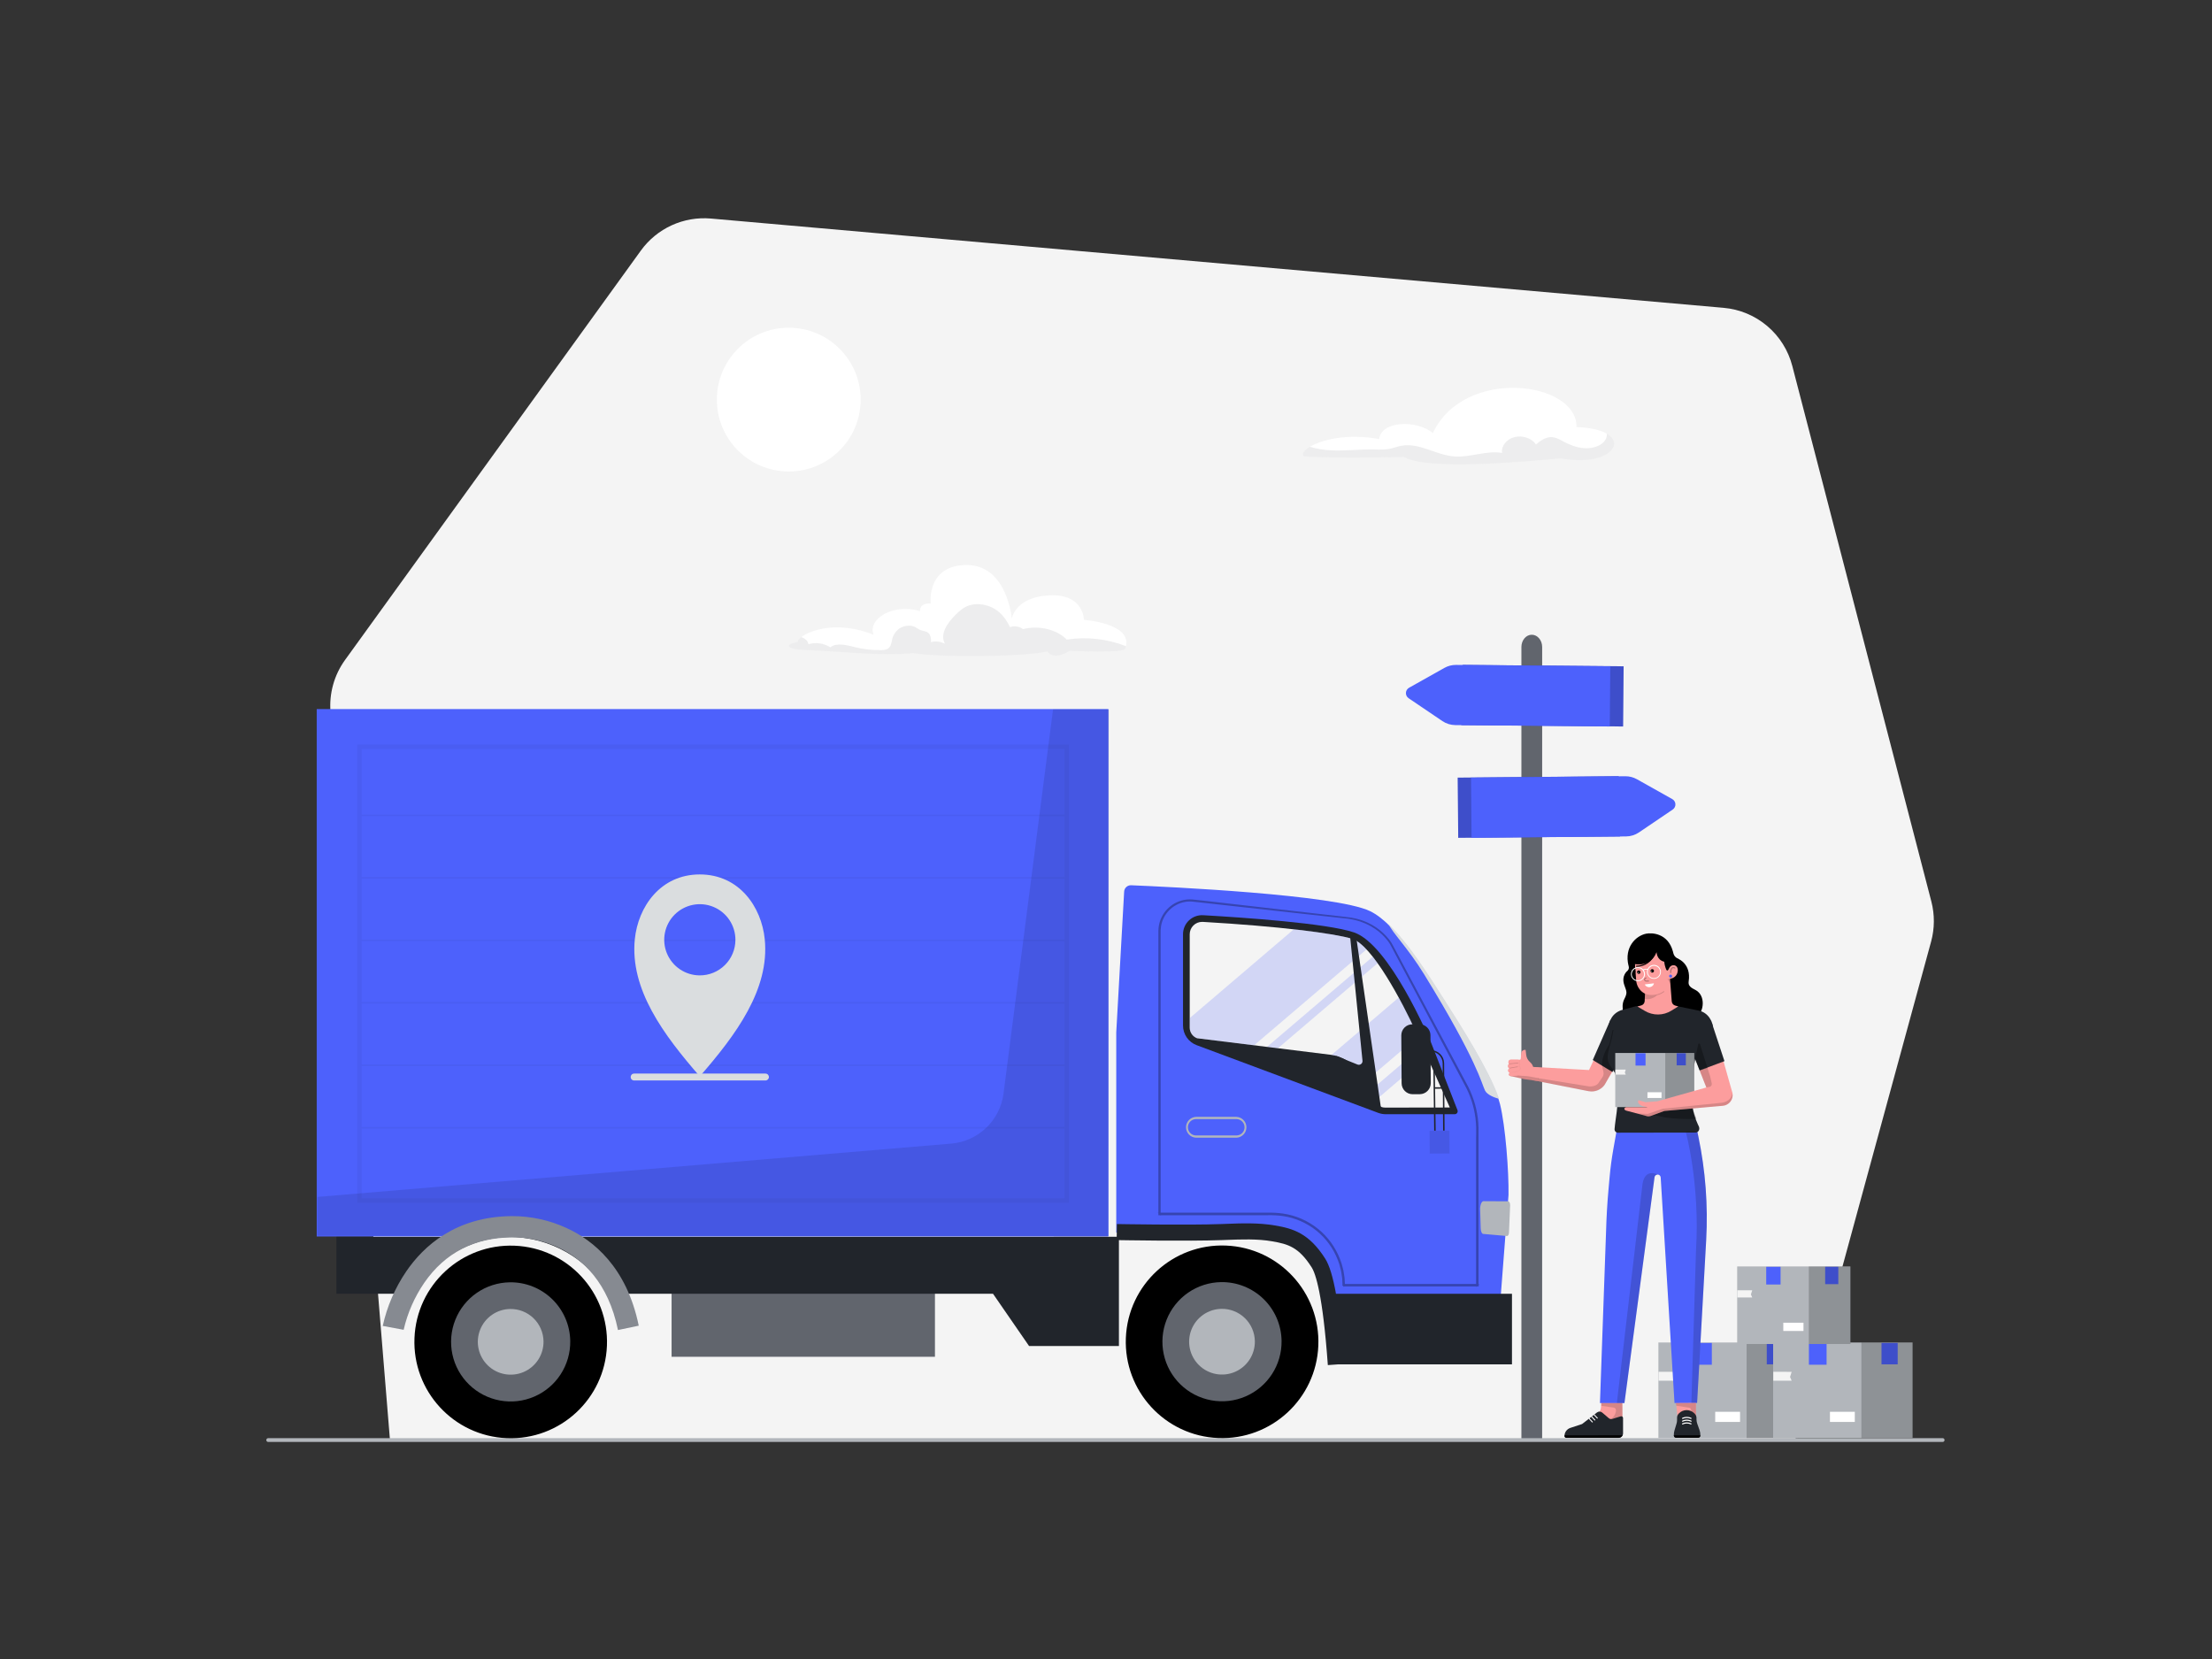 <svg class="gridItem__media" version="1.1" id="Layer_1" xmlns="http://www.w3.org/2000/svg" xmlns:xlink="http://www.w3.org/1999/xlink" x="0px" y="0px" width="1600" height="1200" viewBox="0 0 1600 1200" style="enable-background:new 0 0 1600 1200;" xml:space="preserve" fill="none">
<rect x="0" y="0" width="1600" height="1200" fill="#333333" stroke="none"/>
<path d="M282 1040.73L239.07 515.001C237.985 501.611 241.708 488.273 249.57 477.381L463.57 181.231C469.29 173.317 476.967 167.023 485.848 162.965C494.73 158.907 504.513 157.224 514.24 158.081L1246.79 222.671C1258.38 223.695 1269.38 228.281 1278.26 235.801C1287.15 243.321 1293.49 253.405 1296.41 264.671L1397 652.081C1399.47 661.598 1399.41 671.595 1396.82 681.081L1298.37 1042L282 1040.73Z" fill="#F4F4F4"/>
<path d="M1115.47 1042.09H1100.47V467.999C1100.47 463.099 1103.83 459.119 1107.98 459.119C1112.13 459.119 1115.49 463.119 1115.49 467.999L1115.47 1042.09Z" fill="#61656D"/>
<path d="M1022.56 501.039L1057.18 524.469L1174.03 525.489L1174.16 510.979L1174.24 501.809L1174.41 481.959L1058.33 480.939L1022.56 501.039Z" class="change-color-in-svg" fill="#4D61FC"/>
<path opacity="0.2" d="M1174.16 510.979L1174.03 525.489L1057.18 524.469L1022.56 501.039L1058.33 480.939L1174.41 481.959L1174.24 501.809L1174.16 510.979Z" fill="black"/>
<path d="M1164.6 501.81L1164.77 481.95L1053.18 480.95C1050.24 480.919 1047.33 481.664 1044.77 483.11L1019.21 497.47C1018.55 497.841 1017.99 498.375 1017.59 499.022C1017.19 499.669 1016.97 500.407 1016.94 501.166C1016.9 501.925 1017.07 502.679 1017.41 503.357C1017.75 504.035 1018.26 504.615 1018.89 505.04L1043.32 521.58C1046.07 523.441 1049.32 524.449 1052.64 524.48L1164.39 525.48L1164.52 510.97L1164.6 501.81Z" class="change-color-in-svg" fill="#4D61FC"/>
<path d="M1206.25 581.571L1171.62 605.001L1054.77 606.021L1054.65 591.511L1054.57 582.341L1054.39 562.491L1170.48 561.471L1206.25 581.571Z" class="change-color-in-svg" fill="#4D61FC"/>
<path opacity="0.2" d="M1054.65 591.511L1054.77 606.021L1171.62 605.001L1206.25 581.571L1170.48 561.471L1054.39 562.491L1054.57 582.341L1054.65 591.511Z" fill="black"/>
<path d="M1064.21 582.329L1064.03 562.479L1175.62 561.479C1178.57 561.455 1181.47 562.203 1184.04 563.649L1209.6 577.999C1210.26 578.372 1210.82 578.908 1211.22 579.556C1211.61 580.205 1211.84 580.943 1211.87 581.703C1211.9 582.462 1211.74 583.217 1211.39 583.895C1211.05 584.574 1210.54 585.153 1209.91 585.579L1185.48 602.119C1182.73 603.981 1179.49 604.987 1176.17 605.009L1064.41 606.009L1064.29 591.499L1064.21 582.329Z" class="change-color-in-svg" fill="#4D61FC"/>
<path d="M1405 1043H194.16C193.966 1043.02 193.77 1043.01 193.583 1042.95C193.397 1042.89 193.225 1042.79 193.079 1042.66C192.933 1042.53 192.816 1042.37 192.736 1042.2C192.656 1042.02 192.614 1041.83 192.614 1041.63C192.614 1041.43 192.656 1041.24 192.736 1041.06C192.816 1040.89 192.933 1040.73 193.079 1040.6C193.225 1040.47 193.397 1040.37 193.583 1040.31C193.77 1040.25 193.966 1040.24 194.16 1040.26H1405C1405.19 1040.24 1405.39 1040.25 1405.58 1040.31C1405.76 1040.37 1405.94 1040.47 1406.08 1040.6C1406.23 1040.73 1406.34 1040.89 1406.42 1041.06C1406.5 1041.24 1406.55 1041.43 1406.55 1041.63C1406.55 1041.83 1406.5 1042.02 1406.42 1042.2C1406.34 1042.37 1406.23 1042.53 1406.08 1042.66C1405.94 1042.79 1405.76 1042.89 1405.58 1042.95C1405.39 1043.01 1405.19 1043.02 1405 1043Z" fill="#B2B6BB"/>
<path d="M485.78 981.4H676.271V921.67H485.78V981.4Z" fill="#61656D"/>
<path d="M813.13 644.901C813.2 643.637 813.763 642.45 814.697 641.596C815.632 640.741 816.864 640.287 818.13 640.331C843.85 641.391 965.9 647.001 991 659.051C1010.2 668.281 1031.25 702.791 1046.09 726.051C1056.73 742.701 1080.23 779.681 1084.98 798.581C1088.98 814.581 1091.43 847.821 1091.15 864.321L1084.44 951.591L966.35 947.781L962.76 922.781C959.229 913.595 952.997 905.694 944.885 900.123C936.772 894.551 927.161 891.569 917.32 891.571H807.42V746.691L813.13 644.901Z" class="change-color-in-svg" fill="#4D61FC"/>
<path d="M1004.43 668.439C1019.66 682.969 1034.9 707.729 1046.43 725.759C1056.27 741.169 1077.15 774.009 1083.96 793.759C1084.09 794.129 1084.19 794.469 1084.31 794.829C1080.94 793.899 1075.76 791.999 1074.16 788.829C1071.74 783.979 1068.63 767.409 1030.16 704.829C1018.46 685.759 1007.06 674.589 1004.43 668.439Z" fill="#DADDDF"/>
<path d="M870.26 662.001C898.54 663.621 959.85 667.751 979.44 674.471C1004.96 683.221 1033.6 750.751 1034.96 753.711L1054.27 803.101C1054.38 803.421 1054.41 803.762 1054.36 804.097C1054.31 804.431 1054.18 804.749 1053.99 805.025C1053.79 805.301 1053.53 805.528 1053.24 805.687C1052.94 805.846 1052.61 805.933 1052.27 805.941H1002.38C1000.49 805.94 998.625 805.602 996.86 804.941L865.58 756.001C862.681 754.92 860.182 752.978 858.418 750.437C856.654 747.895 855.709 744.875 855.71 741.781V675.741C855.711 673.867 856.094 672.014 856.836 670.294C857.579 668.574 858.664 667.023 860.026 665.737C861.388 664.451 862.998 663.456 864.758 662.814C866.517 662.171 868.39 661.895 870.26 662.001V662.001Z" fill="#21252B"/>
<path d="M1048.71 801.08C1048.71 801.08 1030.2 759.59 1024 746C1014.6 725.48 992.68 683.44 977.87 679C964.25 675 925.1 670 870 666.82H869.47C867.104 666.828 864.838 667.774 863.167 669.449C861.497 671.125 860.56 673.394 860.56 675.76V743.34C860.565 745.005 861.077 746.628 862.027 747.994C862.978 749.361 864.321 750.406 865.88 750.99L962.82 762.99C966.707 763.474 970.442 764.798 973.766 766.871C977.09 768.943 979.923 771.713 982.07 774.99L998.87 800.6C999.854 800.97 1000.9 801.159 1001.95 801.16L1048.71 801.08Z" fill="#F4F4F4"/>
<path opacity="0.2" d="M988.42 686.74C984.7 682.74 981.11 680 977.87 679.03C970.62 676.86 956.14 674.43 935.87 672.16L860.55 736.42V743.32C860.555 744.985 861.067 746.608 862.018 747.974C862.968 749.341 864.311 750.386 865.87 750.97L907.16 756.07L988.42 686.74Z" class="change-color-in-svg" fill="#4D61FC"/>
<path opacity="0.2" d="M924.41 758.2L996.46 696.719C995.28 695.073 994.103 693.506 992.93 692.02L916.5 757.219L924.41 758.2Z" class="change-color-in-svg" fill="#4D61FC"/>
<path opacity="0.2" d="M1024 746.001C1021 739.411 1016.68 730.621 1011.73 721.561L963.2 763.001C967.012 763.523 970.668 764.857 973.921 766.911C977.175 768.966 979.95 771.693 982.06 774.911L987.12 782.621L1025.68 749.731C1025.06 748.351 1024.48 747.091 1024 746.001Z" class="change-color-in-svg" fill="#4D61FC"/>
<path opacity="0.2" d="M995.51 795.41L1032.17 764.13L1028.86 756.76L991.22 788.88L995.51 795.41Z" class="change-color-in-svg" fill="#4D61FC"/>
<path d="M966.33 763.69L999 802.21L981.09 678.52L976.53 677L985.53 767.28C985.573 767.734 985.499 768.192 985.314 768.609C985.129 769.027 984.84 769.389 984.474 769.663C984.109 769.936 983.679 770.11 983.226 770.169C982.774 770.229 982.314 770.17 981.89 770L966.33 763.69Z" fill="#21252B"/>
<path d="M1092.32 871.76C1092.32 870.17 1091.66 868.93 1090.85 868.93L1073.09 868.84C1071.61 868.84 1070.53 871.68 1070.64 874.96L1071.03 888.53C1071.09 890.71 1071.9 892.53 1072.89 892.53L1090.03 894.05C1090.86 894.12 1091.52 892.86 1091.5 891.25L1092.32 871.76Z" fill="#B2B6BB"/>
<path d="M966.32 986.881H1093.65V935.831H966.32V986.881Z" fill="#21252B"/>
<path d="M953.578 973.338C955.115 934.896 925.199 902.487 886.757 900.95C848.316 899.412 815.907 929.329 814.369 967.771C812.832 1006.21 842.749 1038.62 881.19 1040.16C919.632 1041.7 952.041 1011.78 953.578 973.338Z" fill="black"/>
<path d="M927 969.859C927.124 978.383 924.717 986.752 920.085 993.907C915.452 1001.06 908.802 1006.68 900.974 1010.06C893.147 1013.44 884.494 1014.42 876.11 1012.87C867.726 1011.33 859.988 1007.34 853.874 1001.4C847.759 995.46 843.543 987.841 841.759 979.505C839.975 971.17 840.703 962.492 843.851 954.57C846.998 946.648 852.424 939.837 859.443 934.999C866.461 930.161 874.757 927.513 883.28 927.389C894.71 927.224 905.737 931.605 913.936 939.57C922.135 947.534 926.834 958.43 927 969.859V969.859Z" fill="#61656D"/>
<path d="M907.67 970.139C907.739 974.84 906.412 979.456 903.857 983.403C901.303 987.35 897.635 990.45 893.318 992.313C889.001 994.175 884.229 994.715 879.605 993.865C874.981 993.015 870.713 990.813 867.341 987.537C863.968 984.261 861.643 980.059 860.659 975.461C859.675 970.864 860.077 966.078 861.813 961.709C863.549 957.34 866.542 953.584 870.413 950.915C874.284 948.247 878.859 946.787 883.56 946.719C889.863 946.628 895.944 949.045 900.465 953.437C904.986 957.829 907.578 963.837 907.67 970.139V970.139Z" fill="#B2B6BB"/>
<path opacity="0.3" d="M1069.44 928.729V822.679C1069.44 821.839 1069.44 821.009 1069.44 820.179C1069.44 818.689 1069.44 817.179 1069.44 815.699C1069.44 813.399 1069.22 811.069 1068.94 808.779C1067.82 799.921 1065.01 791.36 1060.66 783.559L1008.26 685.219C1008.06 684.849 1007.86 684.479 1007.67 684.109C1007.32 683.439 1006.95 682.749 1006.55 682.109C1005.94 681.129 1005.27 680.184 1004.55 679.279C1002 676.092 998.995 673.299 995.63 670.989C991.008 667.832 985.83 665.579 980.37 664.349C978.504 663.907 976.609 663.596 974.7 663.419L972.97 663.199L874.5 651.929L870.33 651.459C867.77 651.159 865.12 650.849 862.43 650.609C860.253 650.453 858.066 650.601 855.93 651.049C853.771 651.537 851.691 652.324 849.75 653.389C845.714 655.629 842.443 659.03 840.36 663.149C839.283 665.244 838.557 667.5 838.21 669.829C838.055 670.664 837.968 671.51 837.95 672.359C837.95 672.709 837.95 673.049 837.89 673.439V737.189V877.189H837.5L837.89 877.579V878.999H839.31L839.7 879.399V878.999H916.81C920.527 878.9 924.246 879.101 927.93 879.599C936.769 880.885 945.107 884.5 952.086 890.075C959.065 895.65 964.434 902.983 967.64 911.319C967.8 911.809 967.99 912.319 968.17 912.769C968.59 913.824 968.925 914.911 969.17 916.019C969.29 916.539 969.43 917.019 969.57 917.569C969.891 918.643 970.129 919.739 970.28 920.849L970.83 924.499L971.07 929.229L970.81 929.479L971.15 929.879C971.324 930.104 971.53 930.303 971.76 930.469L972.23 930.939V930.529H1067.8V930.929L1068.2 930.529H1069.58V929.139L1069.99 928.739L1069.44 928.729ZM1067.7 822.679V928.729H972.8L972.57 924.339L972 920.609C971.847 919.428 971.6 918.261 971.26 917.119C971.12 916.609 970.99 916.119 970.87 915.609C970.592 914.428 970.221 913.272 969.76 912.149C969.58 911.669 969.4 911.149 969.23 910.689C965.904 902.034 960.331 894.423 953.083 888.64C945.836 882.857 937.177 879.111 928 877.789C924.227 877.268 920.417 877.057 916.61 877.159H839.51V774.099V676.909V675.669C839.443 673.798 839.54 671.924 839.8 670.069C840.123 667.898 840.799 665.793 841.8 663.839C843.732 660.008 846.77 656.845 850.52 654.759C854.097 652.74 858.195 651.832 862.29 652.149C864.92 652.379 867.56 652.679 870.11 652.969C871.52 653.139 872.93 653.299 874.32 653.439L947.96 661.599L972.84 664.299L974.57 664.469L975.97 664.679C977.25 664.869 978.63 665.139 980.09 665.479C985.38 666.734 990.391 668.958 994.87 672.039C998.119 674.287 1001.02 677.003 1003.47 680.099C1004.16 680.963 1004.79 681.868 1005.37 682.809C1005.74 683.419 1006.08 684.059 1006.43 684.749L1007.03 685.869L1059.21 784.329C1063.47 791.944 1066.2 800.312 1067.27 808.969C1067.54 811.209 1067.7 813.479 1067.75 815.729C1067.75 817.189 1067.75 818.669 1067.75 820.159L1067.7 822.679Z" fill="black"/>
<path d="M1021.86 791.485L1026.98 791.452C1031.38 791.423 1034.93 787.828 1034.91 783.421L1034.68 748.801C1034.65 744.394 1031.06 740.845 1026.65 740.873L1021.53 740.906C1017.12 740.935 1013.57 744.53 1013.6 748.937L1013.83 783.557C1013.85 787.964 1017.45 791.513 1021.86 791.485Z" fill="#21252B"/>
<path d="M1043.87 822.63H1044.93L1044.59 769.15C1044.57 766.6 1043.54 764.163 1041.72 762.371C1039.91 760.579 1037.46 759.579 1034.91 759.59H1032.36V760.65H1034.9C1037.17 760.639 1039.35 761.529 1040.97 763.124C1042.58 764.719 1043.5 766.89 1043.52 769.16L1043.87 822.63Z" fill="#21252B"/>
<path d="M1038.51 822.66L1037.84 772.56C1037.83 771.701 1037.64 770.854 1037.29 770.071C1036.94 769.287 1036.43 768.584 1035.8 768.003C1035.16 767.423 1034.42 766.978 1033.61 766.695C1032.8 766.413 1031.94 766.299 1031.08 766.36L1031.16 767.42C1031.87 767.369 1032.59 767.465 1033.26 767.7C1033.94 767.936 1034.56 768.307 1035.08 768.79C1035.61 769.273 1036.03 769.858 1036.32 770.51C1036.61 771.161 1036.77 771.866 1036.78 772.58L1037.45 822.67L1038.51 822.66Z" fill="#21252B"/>
<path d="M1034.18 834.426L1048.48 834.334L1048.37 817.774L1034.07 817.867L1034.18 834.426Z" class="change-color-in-svg" fill="#4D61FC"/>
<g opacity="0.3">
<path opacity="0.3" d="M1034.18 834.428L1048.48 834.336L1048.37 817.776L1034.07 817.869L1034.18 834.428Z" fill="black"/>
</g>
<path d="M1043.74 786.403L1037.45 786.443L1037.45 787.503L1043.74 787.463L1043.74 786.403Z" fill="#21252B"/>
<path d="M960.46 987.409L972.06 986.579C969.06 944.939 964.66 920.029 958.56 910.419C946.84 891.949 935.18 888.599 922.24 886.419C910.24 884.349 898.06 884.819 886.32 885.279L883.43 885.389C859.19 886.309 808.43 885.389 807.91 885.389L807.7 896.999C808.21 896.999 859.31 897.919 883.87 896.999L886.77 896.889C897.91 896.459 909.44 895.999 920.26 897.889C931.82 899.889 939.5 902.139 948.75 916.709C951.55 921.059 956.79 936.109 960.46 987.409Z" fill="#21252B"/>
<path d="M229.1 894.25L801.64 894.25V513.04H229.1V894.25Z" class="change-color-in-svg" fill="#4D61FC"/>
<path d="M229.1 894.25L801.64 894.25V513.04H229.1V894.25Z" class="change-color-in-svg" fill="#4D61FC"/>
<path d="M439.009 973.441C440.546 935 410.629 902.59 372.188 901.053C333.746 899.516 301.337 929.433 299.8 967.874C298.263 1006.32 328.18 1038.72 366.621 1040.26C405.062 1041.8 437.472 1011.88 439.009 973.441Z" fill="black"/>
<path d="M412.47 970C412.594 978.524 410.187 986.893 405.554 994.049C400.921 1001.21 394.27 1006.83 386.442 1010.2C378.614 1013.58 369.961 1014.56 361.576 1013.01C353.192 1011.47 345.454 1007.48 339.34 1001.54C333.226 995.596 329.011 987.976 327.228 979.64C325.445 971.304 326.174 962.626 329.323 954.704C332.472 946.782 337.9 939.972 344.92 935.135C351.939 930.298 360.236 927.651 368.76 927.53C374.419 927.448 380.038 928.481 385.298 930.571C390.557 932.662 395.353 935.767 399.412 939.711C403.471 943.655 406.713 948.359 408.954 953.557C411.194 958.754 412.389 964.341 412.47 970V970Z" fill="#61656D"/>
<path d="M393.14 970.239C393.206 974.936 391.879 979.548 389.326 983.491C386.773 987.433 383.108 990.531 378.795 992.392C374.482 994.253 369.715 994.794 365.094 993.946C360.474 993.099 356.209 990.901 352.837 987.63C349.466 984.359 347.14 980.162 346.153 975.57C345.166 970.977 345.562 966.195 347.291 961.828C349.021 957.46 352.006 953.704 355.87 951.032C359.734 948.361 364.303 946.895 369 946.819C372.123 946.769 375.226 947.335 378.131 948.486C381.035 949.636 383.684 951.348 385.927 953.523C388.169 955.698 389.96 958.295 391.198 961.163C392.436 964.031 393.095 967.116 393.14 970.239Z" fill="#B2B6BB"/>
<g opacity="0.2">
<path opacity="0.2" d="M773.2 870H258.39V538.57H773.2V870ZM261.62 866.78H770V541.78H261.62V866.78Z" fill="black"/>
</g>
<path d="M243.35 894.649V935.819H300.24C311.92 911.819 339.56 895.189 368.03 894.769C397.25 894.349 427.03 911.179 439.03 935.819H718.28L744.35 973.609H809.35V894.609L243.35 894.649Z" fill="#21252B"/>
<path opacity="0.1" d="M229.54 893.77V865.77L688.15 827.19C697.556 826.362 706.404 822.369 713.248 815.863C720.092 809.357 724.527 800.723 725.83 791.37L761.7 513.07H802.16L801.64 894.26L229.54 893.77Z" fill="black"/>
<path d="M447 962.05C432.9 893.39 373.54 894.98 371 895.05H370.68C343.35 895.11 321.89 906.16 306.88 927.88C299.822 938.179 294.765 949.713 291.97 961.88L276.84 959.08C279.949 944.976 285.718 931.594 293.84 919.65C306.24 901.49 329.59 879.83 370.48 879.65C384.092 879.637 397.544 882.589 409.9 888.3C428.85 897.02 453.28 916.3 462.02 958.9L447 962.05Z" fill="#868A91"/>
<path d="M894.31 822.929H865.15C863.199 822.858 861.352 822.033 859.997 820.628C858.642 819.223 857.885 817.347 857.885 815.394C857.885 813.442 858.642 811.566 859.997 810.161C861.352 808.755 863.199 807.93 865.15 807.859H894.31C896.261 807.93 898.108 808.755 899.464 810.161C900.819 811.566 901.576 813.442 901.576 815.394C901.576 817.347 900.819 819.223 899.464 820.628C898.108 822.033 896.261 822.858 894.31 822.929V822.929ZM865.15 809.469C863.58 809.469 862.074 810.093 860.964 811.203C859.854 812.314 859.23 813.819 859.23 815.389C859.23 816.959 859.854 818.465 860.964 819.575C862.074 820.686 863.58 821.309 865.15 821.309H894.31C895.88 821.309 897.386 820.686 898.496 819.575C899.607 818.465 900.23 816.959 900.23 815.389C900.23 813.819 899.607 812.314 898.496 811.203C897.386 810.093 895.88 809.469 894.31 809.469H865.15Z" fill="#B2B6BB"/>
<g opacity="0.2">
<path opacity="0.2" d="M769.98 589.24H261.62V590.32H769.98V589.24Z" fill="black"/>
</g>
<g opacity="0.2">
<path opacity="0.2" d="M769.98 634.439H261.62V635.519H769.98V634.439Z" fill="black"/>
</g>
<g opacity="0.2">
<path opacity="0.2" d="M769.98 679.631H261.62V680.711H769.98V679.631Z" fill="black"/>
</g>
<g opacity="0.2">
<path opacity="0.2" d="M769.98 724.83H261.62V725.91H769.98V724.83Z" fill="black"/>
</g>
<g opacity="0.2">
<path opacity="0.2" d="M769.98 770.02H261.62V771.099H769.98V770.02Z" fill="black"/>
</g>
<g opacity="0.2">
<path opacity="0.2" d="M769.98 815.221H261.62V816.301H769.98V815.221Z" fill="black"/>
</g>
<path d="M570.53 341.039C599.249 341.039 622.53 317.758 622.53 289.039C622.53 260.32 599.249 237.039 570.53 237.039C541.811 237.039 518.53 260.32 518.53 289.039C518.53 317.758 541.811 341.039 570.53 341.039Z" fill="white"/>
<path d="M814.4 467.389C814.274 467.9 814.12 468.404 813.94 468.899C814.41 472.819 773.73 470.719 773.73 470.719C773.73 470.719 762.85 478.309 757.42 471.139C746.55 474.509 685.68 476.199 660.14 472.399C638.41 474.929 602.53 470.719 585.14 470.289C567.75 469.859 567.2 466.069 576.99 464.389C576.88 463.519 577.77 462.249 579.55 460.879C586.4 455.579 606.4 448.879 631.88 459.129C627.53 447.969 645.46 436.129 665.56 442.029C665.03 435.699 673.18 436.549 673.18 436.549C673.18 436.549 669.91 408.699 699.26 408.699C728.61 408.699 731.87 447.479 731.87 447.479C731.87 447.479 734.04 431.899 759.04 430.629C784.04 429.359 784.04 448.359 784.04 448.359C784.04 448.359 818.4 450.739 814.4 467.389Z" fill="white"/>
<path opacity="0.08" d="M814.4 467.39C814.274 467.901 814.12 468.405 813.94 468.9C814.41 472.82 773.73 470.72 773.73 470.72C773.73 470.72 762.85 478.31 757.42 471.14C746.55 474.51 685.68 476.2 660.14 472.4C638.41 474.93 602.53 470.72 585.14 470.29C567.75 469.86 567.2 466.07 576.99 464.39C576.88 463.52 577.77 462.25 579.55 460.88C582.32 461.73 584.55 463.65 584.71 465.98C587.372 465.198 590.169 464.995 592.915 465.385C595.661 465.775 598.292 466.748 600.63 468.24C604.98 464.6 612.63 466.65 618.7 468.17C624.852 469.682 631.177 470.371 637.51 470.22C638.893 470.255 640.27 470.031 641.57 469.56C644.35 468.32 644.71 465.4 645.23 462.94C645.839 459.66 647.669 456.734 650.35 454.75C653.3 452.67 657.9 451.82 661.35 453.3C663.07 454.04 664.41 455.3 666.19 455.89C667.47 456.33 668.92 456.45 670.19 457C673.28 458.38 673.52 461.72 673.38 464.49C676.775 463.546 680.404 463.969 683.49 465.67C679.66 458.67 685.12 450.77 691.13 444.75C693.84 442.04 696.85 439.32 700.91 437.95C707.06 435.85 714.54 437.35 719.76 440.64C724.98 443.93 728.23 448.74 730.54 453.64C732.104 453.072 733.786 452.907 735.431 453.161C737.075 453.414 738.63 454.078 739.95 455.09C751.09 452.09 764.58 455.25 771.58 462.64C786.023 460.417 800.796 462.055 814.4 467.39V467.39Z" fill="#21252B"/>
<path d="M943.29 329.999C943.29 329.999 956.23 331.769 1015.68 330.539C1031.76 340.309 1101.47 334.099 1128.96 331.539C1160.72 337.439 1176.42 322.049 1162.32 313.749C1157.98 311.169 1150.79 309.279 1140.32 308.889C1141 275.829 1059.22 264.979 1036.43 313.229C1024.37 303.469 999.21 304.359 997.55 317.569C974.28 313.309 955.9 318.129 947.49 323.169C943.1 325.769 941.44 328.499 943.29 329.999Z" fill="white"/>
<path opacity="0.08" d="M943.29 330C943.29 330 956.23 331.77 1015.68 330.54C1031.76 340.31 1101.47 334.1 1128.96 331.54C1160.72 337.44 1176.42 322.05 1162.32 313.75C1162.42 315.822 1161.7 317.85 1160.32 319.4C1157.1 323.09 1151.03 324.61 1145.48 324.15C1139.93 323.69 1134.83 321.5 1130.19 319C1127.97 317.8 1125.7 316.48 1123.05 316.22C1118.34 315.77 1114.28 318.74 1110.97 321.49C1108.24 317.08 1101.33 314.69 1095.51 316.15C1089.69 317.61 1085.66 322.74 1086.51 327.63C1075.14 325.63 1063.51 331.04 1051.95 330.17C1038.71 329.17 1026.79 320.1 1013.82 322.41C1010.53 322.99 1007.5 324.28 1004.21 324.83C1000.94 325.212 997.638 325.299 994.35 325.09C983.76 324.89 973.16 326.26 962.59 325.72C957.47 325.509 952.396 324.652 947.49 323.17C943.1 325.77 941.44 328.5 943.29 330Z" fill="#21252B"/>
<path d="M1300.41 971.061H1199.56V1040.15H1300.41V971.061Z" fill="#B2B6BB"/>
<path d="M1289.65 971.4H1277.95V986.86H1289.65V971.4Z" class="change-color-in-svg" fill="#4D61FC"/>
<path opacity="0.2" d="M1300.53 971.061H1263.38V1040.15H1300.53V971.061Z" fill="black"/>
<path d="M1199.69 992.27L1212.96 992.28L1211.79 996.01L1212.96 998.68H1199.68L1199.69 992.27Z" fill="#F4F4F4"/>
<path d="M1240.65 1028.53L1258.63 1028.53L1258.63 1021.19L1240.65 1021.19L1240.65 1028.53Z" fill="white"/>
<path d="M1238.22 971.4H1225.43V987.15H1238.22V971.4Z" class="change-color-in-svg" fill="#4D61FC"/>
<path d="M1383.41 971.061H1282.56V1040.15H1383.41V971.061Z" fill="#B2B6BB"/>
<path d="M1372.65 971.4H1360.95V986.86H1372.65V971.4Z" class="change-color-in-svg" fill="#4D61FC"/>
<path opacity="0.2" d="M1383.53 971.061H1346.38V1040.15H1383.53V971.061Z" fill="black"/>
<path d="M1282.69 992.27L1295.96 992.28L1294.79 996.01L1295.96 998.68H1282.68L1282.69 992.27Z" fill="#F4F4F4"/>
<path d="M1323.65 1028.53L1341.63 1028.53L1341.63 1021.19L1323.65 1021.19L1323.65 1028.53Z" fill="white"/>
<path d="M1321.22 971.4H1308.43V987.15H1321.22V971.4Z" class="change-color-in-svg" fill="#4D61FC"/>
<path d="M1338.44 916.051H1256.55V972.151H1338.44V916.051Z" fill="#B2B6BB"/>
<path d="M1329.7 916.32H1320.2V928.87H1329.7V916.32Z" class="change-color-in-svg" fill="#4D61FC"/>
<path opacity="0.2" d="M1338.53 916.051H1308.36V972.151H1338.53V916.051Z" fill="black"/>
<path d="M1256.65 933.279H1267.43L1266.48 936.309L1267.43 938.479H1256.65V933.279Z" fill="#F4F4F4"/>
<path d="M1289.91 962.712L1304.51 962.715L1304.51 956.755L1289.91 956.752L1289.91 962.712Z" fill="white"/>
<path d="M1287.94 916.33H1277.55V929.12H1287.94V916.33Z" class="change-color-in-svg" fill="#4D61FC"/>
<path d="M553.17 679.42C550.83 655.91 534.63 632.5 506.17 632.5C477.71 632.5 461.53 655.91 459.17 679.42C455.57 715.71 480.05 748.58 506.17 778.57C532.29 748.58 556.77 715.71 553.17 679.42ZM506.17 705.52C501.078 705.514 496.102 703.999 491.871 701.165C487.64 698.332 484.344 694.307 482.4 689.601C480.456 684.895 479.951 679.718 480.949 674.724C481.947 669.731 484.403 665.146 488.006 661.548C491.609 657.95 496.199 655.501 501.193 654.511C506.188 653.521 511.365 654.034 516.068 655.986C520.771 657.937 524.79 661.239 527.617 665.474C530.444 669.71 531.952 674.688 531.95 679.78C531.951 683.166 531.284 686.518 529.987 689.646C528.691 692.773 526.789 695.614 524.392 698.005C521.996 700.396 519.151 702.291 516.02 703.581C512.89 704.87 509.535 705.529 506.15 705.52H506.17Z" fill="#DADDDF"/>
<path d="M553.67 781.539H458.67C458.007 781.539 457.371 781.276 456.902 780.807C456.433 780.338 456.17 779.702 456.17 779.039C456.17 778.376 456.433 777.74 456.902 777.271C457.371 776.802 458.007 776.539 458.67 776.539H553.67C554.333 776.539 554.969 776.802 555.438 777.271C555.906 777.74 556.17 778.376 556.17 779.039C556.17 779.702 555.906 780.338 555.438 780.807C554.969 781.276 554.333 781.539 553.67 781.539Z" fill="#DADDDF"/>
<path d="M1173.62 1030.74L1143.56 1031.44L1154.93 1023.32C1155.86 1022.65 1156.63 1021.78 1157.18 1020.77C1157.73 1019.76 1158.04 1018.64 1158.09 1017.49L1158.48 1008.58H1173.48L1173.62 1030.74Z" fill="#FC9D9D"/>
<path opacity="0.15" d="M1168.88 1020.34V1020.16C1168.92 1019.69 1168.78 1019.22 1168.49 1018.84C1168.2 1018.47 1167.77 1018.23 1167.3 1018.16L1158.22 1016.84L1158.31 1015.04H1173.49L1173.62 1030.3L1159.71 1028.77L1163.8 1027.15C1165.19 1026.59 1166.41 1025.66 1167.3 1024.46C1168.2 1023.26 1168.75 1021.83 1168.88 1020.34Z" fill="black"/>
<path d="M1226.79 1030.21H1214L1211.63 1008.54H1226.77L1226.79 1030.21Z" fill="#FC9D9D"/>
<path opacity="0.15" d="M1223.59 1026.57L1223.29 1019.9C1223.26 1019.48 1223.09 1019.07 1222.8 1018.76C1222.52 1018.45 1222.13 1018.25 1221.71 1018.19L1212.49 1016.79L1212.27 1014.94H1226.71V1030.29L1223.59 1026.57Z" fill="black"/>
<path d="M1225.83 1022.58L1225.43 1022.18C1223.95 1020.75 1221.96 1019.95 1219.9 1019.98C1217.84 1020.01 1215.87 1020.85 1214.43 1022.32L1214.21 1022.58C1213.48 1023.34 1213.08 1024.34 1213.07 1025.39V1027.06C1213.08 1028.03 1212.93 1028.99 1212.63 1029.91L1211.27 1034.43C1210.92 1035.52 1210.74 1036.66 1210.74 1037.8V1038.37C1210.76 1038.8 1210.96 1039.21 1211.27 1039.51C1211.59 1039.8 1212.02 1039.96 1212.45 1039.95H1228.21C1228.43 1039.96 1228.64 1039.93 1228.85 1039.85C1229.05 1039.78 1229.24 1039.67 1229.4 1039.52C1229.56 1039.37 1229.68 1039.2 1229.77 1039C1229.86 1038.8 1229.91 1038.59 1229.92 1038.37V1038.15C1229.92 1036.82 1229.7 1035.5 1229.26 1034.25L1227.68 1029.82C1227.31 1028.81 1227.12 1027.74 1227.11 1026.66V1025.38C1227.03 1024.32 1226.58 1023.33 1225.83 1022.58V1022.58Z" fill="#21252B"/>
<path d="M1174 1025.69V1036.8C1174 1037.23 1173.92 1037.65 1173.76 1038.04C1173.59 1038.43 1173.35 1038.79 1173.05 1039.09C1172.75 1039.39 1172.4 1039.63 1172 1039.8C1171.61 1039.96 1171.19 1040.04 1170.76 1040.04H1133C1132.64 1040.04 1132.29 1039.9 1132.03 1039.64C1131.78 1039.39 1131.63 1039.04 1131.63 1038.68C1131.64 1037.39 1132.05 1036.13 1132.8 1035.08C1133.56 1034.04 1134.63 1033.25 1135.85 1032.84L1144.36 1030.04L1155.15 1021.66C1155.69 1021.24 1156.36 1021.02 1157.05 1021.04C1157.74 1021.05 1158.4 1021.31 1158.92 1021.75L1163.71 1025.83C1164.05 1026.13 1164.47 1026.33 1164.91 1026.42C1165.36 1026.51 1165.82 1026.49 1166.25 1026.35L1172.31 1024.47C1172.5 1024.41 1172.71 1024.39 1172.91 1024.42C1173.11 1024.45 1173.3 1024.53 1173.46 1024.65C1173.63 1024.77 1173.76 1024.92 1173.86 1025.11C1173.95 1025.29 1174 1025.49 1174 1025.69Z" fill="#21252B"/>
<path d="M1155.41 1026.09C1155.49 1026.09 1155.57 1026.06 1155.63 1026C1155.66 1025.97 1155.69 1025.93 1155.71 1025.89C1155.72 1025.85 1155.73 1025.81 1155.73 1025.76C1155.73 1025.72 1155.72 1025.67 1155.71 1025.63C1155.69 1025.59 1155.66 1025.55 1155.63 1025.52L1153.35 1023.06C1153.29 1023 1153.2 1022.97 1153.11 1022.97C1153.03 1022.98 1152.95 1023.01 1152.88 1023.07C1152.82 1023.14 1152.79 1023.22 1152.78 1023.3C1152.78 1023.39 1152.81 1023.48 1152.87 1023.54L1155.15 1026C1155.23 1026.05 1155.32 1026.08 1155.41 1026.09V1026.09Z" fill="white"/>
<path d="M1153.61 1027.49C1153.68 1027.49 1153.74 1027.47 1153.79 1027.43C1153.85 1027.39 1153.89 1027.34 1153.91 1027.28C1153.93 1027.22 1153.94 1027.15 1153.93 1027.09C1153.91 1027.02 1153.88 1026.97 1153.83 1026.92L1151.55 1024.47C1151.52 1024.44 1151.48 1024.41 1151.44 1024.39C1151.4 1024.38 1151.35 1024.37 1151.31 1024.37C1151.26 1024.37 1151.22 1024.38 1151.18 1024.39C1151.14 1024.41 1151.1 1024.44 1151.07 1024.47C1151.01 1024.53 1150.97 1024.62 1150.97 1024.71C1150.97 1024.8 1151.01 1024.89 1151.07 1024.95L1153.35 1027.41C1153.43 1027.46 1153.52 1027.48 1153.61 1027.49Z" fill="white"/>
<path d="M1217.05 1026.31C1217.11 1026.33 1217.17 1026.33 1217.23 1026.31C1218.13 1025.88 1219.12 1025.66 1220.13 1025.66C1221.13 1025.66 1222.12 1025.88 1223.02 1026.31C1223.11 1026.36 1223.22 1026.36 1223.32 1026.33C1223.42 1026.3 1223.5 1026.23 1223.55 1026.14C1223.59 1026.04 1223.6 1025.93 1223.57 1025.84C1223.53 1025.74 1223.46 1025.66 1223.37 1025.61C1222.35 1025.11 1221.23 1024.85 1220.1 1024.85C1218.97 1024.85 1217.85 1025.11 1216.83 1025.61C1216.74 1025.66 1216.67 1025.74 1216.64 1025.84C1216.61 1025.94 1216.61 1026.04 1216.65 1026.14C1216.7 1026.2 1216.76 1026.24 1216.83 1026.27C1216.9 1026.3 1216.97 1026.31 1217.05 1026.31V1026.31Z" fill="white"/>
<path d="M1217.05 1028.32C1217.11 1028.34 1217.17 1028.34 1217.23 1028.32C1218.13 1027.89 1219.12 1027.66 1220.13 1027.66C1221.13 1027.66 1222.12 1027.89 1223.02 1028.32C1223.07 1028.35 1223.12 1028.36 1223.17 1028.37C1223.22 1028.37 1223.28 1028.36 1223.32 1028.35C1223.37 1028.33 1223.42 1028.3 1223.46 1028.27C1223.5 1028.23 1223.53 1028.19 1223.55 1028.14C1223.57 1028.09 1223.59 1028.04 1223.59 1027.99C1223.6 1027.94 1223.59 1027.89 1223.57 1027.84C1223.55 1027.79 1223.53 1027.75 1223.49 1027.71C1223.46 1027.67 1223.42 1027.64 1223.37 1027.62C1222.35 1027.12 1221.23 1026.86 1220.1 1026.86C1218.97 1026.86 1217.85 1027.12 1216.83 1027.62C1216.74 1027.67 1216.68 1027.75 1216.64 1027.85C1216.61 1027.94 1216.61 1028.05 1216.65 1028.14C1216.7 1028.2 1216.76 1028.25 1216.83 1028.28C1216.9 1028.31 1216.97 1028.32 1217.05 1028.32V1028.32Z" fill="white"/>
<path d="M1217.05 1030.3C1217.11 1030.32 1217.17 1030.32 1217.23 1030.3C1218.13 1029.87 1219.12 1029.65 1220.13 1029.65C1221.13 1029.65 1222.12 1029.87 1223.02 1030.3C1223.11 1030.33 1223.21 1030.33 1223.3 1030.29C1223.39 1030.25 1223.46 1030.18 1223.5 1030.1C1223.54 1030.01 1223.55 1029.91 1223.53 1029.82C1223.51 1029.73 1223.45 1029.64 1223.37 1029.59C1222.35 1029.1 1221.23 1028.84 1220.1 1028.84C1218.97 1028.84 1217.85 1029.1 1216.83 1029.59C1216.74 1029.64 1216.67 1029.72 1216.64 1029.82C1216.61 1029.92 1216.61 1030.03 1216.65 1030.12C1216.7 1030.18 1216.76 1030.23 1216.83 1030.26C1216.9 1030.29 1216.97 1030.3 1217.05 1030.3V1030.3Z" fill="white"/>
<path d="M1131.69 1038.21C1131.69 1038.37 1131.69 1038.52 1131.69 1038.68C1131.7 1039.02 1131.84 1039.35 1132.09 1039.6C1132.33 1039.84 1132.66 1039.99 1133 1040H1170.73C1171.34 1040 1171.93 1039.83 1172.45 1039.5C1172.96 1039.18 1173.38 1038.72 1173.64 1038.17L1131.69 1038.21Z" fill="black"/>
<path d="M1210.73 1038.21V1038.37C1210.75 1038.81 1210.95 1039.21 1211.26 1039.51C1211.58 1039.8 1212.01 1039.96 1212.44 1039.95H1228.2C1228.42 1039.96 1228.63 1039.93 1228.84 1039.86C1229.04 1039.78 1229.23 1039.67 1229.39 1039.52C1229.55 1039.37 1229.67 1039.2 1229.76 1039C1229.85 1038.8 1229.9 1038.59 1229.91 1038.37V1038.21H1210.73Z" fill="black"/>
<path d="M1210 692.849L1207.26 692.729L1189.26 680.449L1179.84 701.589L1177.27 702.159C1177.27 702.159 1172.41 705.589 1174.98 712.729C1176.64 717.409 1177.27 718.039 1174.81 722.899C1169.27 733.899 1185.72 756.429 1185.72 756.429L1227.82 733.859C1231.25 733.639 1234.34 722.149 1227.82 717.009C1225.31 715.009 1220.74 714.439 1221.48 709.759C1223.37 697.249 1214 693.589 1214 693.589L1210 692.849Z" fill="black"/>
<path d="M1227.74 818.599L1228.48 822.089C1233.62 846.7 1235.52 871.876 1234.13 896.979L1227.56 1014.72L1211.22 1014.83L1201.22 851.679C1201.18 851.116 1200.93 850.587 1200.52 850.199C1200.22 849.923 1199.85 849.734 1199.45 849.651C1199.05 849.568 1198.63 849.596 1198.25 849.73C1197.86 849.865 1197.52 850.101 1197.26 850.414C1197 850.728 1196.82 851.106 1196.76 851.509L1175 1014.89H1157.29L1161.7 890.999C1161.98 880.769 1162.55 870.599 1163.47 860.429L1164.31 851.109C1164.89 844.609 1165.75 838.143 1166.89 831.709L1169.4 817.529L1227.74 818.599Z" class="change-color-in-svg" fill="#4D61FC"/>
<path d="M1239.05 745L1227.85 757.39C1227.85 757.39 1222.14 781.099 1224.37 801.039C1224.99 807.149 1228.65 814.409 1228.65 814.409C1229.85 816.579 1228.77 819.21 1226.31 819.21L1170.31 819.31C1169.97 819.312 1169.64 819.244 1169.32 819.11C1169.01 818.975 1168.73 818.778 1168.5 818.529C1168.27 818.281 1168.1 817.987 1167.99 817.667C1167.88 817.347 1167.83 817.007 1167.86 816.669C1168.51 808.509 1170.67 800.35 1169.71 792.24C1169.25 788.3 1168.83 778.76 1168.83 778.76C1168.62 776.822 1167.73 775.022 1166.32 773.68C1162.09 768.82 1160.09 765.33 1161.63 759.34L1164.38 750.02L1163.38 745.109C1163.32 738.309 1166.57 732.659 1173.03 730.599L1183.43 727.799L1211.7 727.52L1229.07 731.06C1235.16 732.44 1239.39 738.49 1239.05 745Z" fill="#21252B"/>
<path opacity="0.3" d="M1190.3 805.999L1193.51 807.049C1198.78 806.309 1200.9 807.889 1206.18 808.519C1211.87 809.202 1217.61 809.486 1223.34 809.369L1227.05 809.259C1226.11 806.919 1225.61 805.659 1224.39 802.059L1224.11 801.949L1199 804.159L1190.37 806.039L1190.3 805.999Z" fill="black"/>
<path d="M1190.55 703.471L1189.63 724.271C1189.57 724.967 1189.29 725.627 1188.84 726.164C1188.4 726.7 1187.79 727.086 1187.12 727.271L1184.38 728.011L1189.75 731.211C1192.66 732.948 1195.98 733.85 1199.37 733.82C1202.75 733.791 1206.07 732.829 1208.94 731.041L1213.94 727.951L1211.77 727.381C1211.05 727.186 1210.41 726.765 1209.95 726.18C1209.49 725.595 1209.22 724.876 1209.2 724.131L1207.77 705.791L1190.55 703.471Z" fill="#FC9D9D"/>
<path d="M1191.5 719.43C1190.03 718.947 1188.67 718.183 1187.5 717.18C1185.16 715.148 1183.72 712.271 1183.5 709.18L1182.3 693.92C1182.21 692.582 1182.65 691.263 1183.53 690.248C1184.4 689.233 1185.64 688.605 1186.98 688.5L1202.29 687.3C1202.8 687.262 1203.31 687.325 1203.8 687.485C1204.29 687.645 1204.74 687.9 1205.13 688.234C1205.51 688.568 1205.83 688.976 1206.06 689.433C1206.29 689.891 1206.43 690.389 1206.47 690.9L1207.72 707.29C1207.95 710.388 1206.94 713.45 1204.92 715.806C1202.89 718.162 1200.02 719.62 1196.92 719.86L1196.01 719.97C1194.49 720.089 1192.95 719.905 1191.5 719.43V719.43Z" fill="#FC9D9D"/>
<path d="M1195.12 703.53C1195.28 703.53 1195.45 703.499 1195.6 703.44C1195.75 703.371 1195.89 703.276 1196.01 703.16C1196.13 703.044 1196.22 702.904 1196.28 702.75C1196.34 702.597 1196.37 702.434 1196.37 702.27C1196.37 702.024 1196.3 701.783 1196.16 701.58C1196.02 701.372 1195.83 701.209 1195.6 701.11C1195.37 701.016 1195.12 700.992 1194.87 701.04C1194.63 701.088 1194.41 701.206 1194.23 701.38C1194.05 701.557 1193.93 701.783 1193.88 702.03C1193.84 702.273 1193.86 702.523 1193.96 702.75C1194.05 702.982 1194.21 703.181 1194.42 703.32C1194.63 703.458 1194.87 703.531 1195.12 703.53V703.53Z" fill="black"/>
<path d="M1194.63 702.819C1194.66 702.794 1194.68 702.763 1194.7 702.729C1194.71 702.694 1194.72 702.657 1194.72 702.619C1194.72 702.562 1194.7 702.506 1194.67 702.458C1194.64 702.41 1194.59 702.372 1194.54 702.349C1194.49 702.334 1194.43 702.334 1194.38 702.349C1194.32 702.356 1194.27 702.38 1194.23 702.419C1194.19 702.461 1194.16 702.513 1194.15 702.569C1194.13 702.625 1194.13 702.683 1194.15 702.739C1194.17 702.788 1194.21 702.829 1194.25 702.859C1194.3 702.877 1194.36 702.877 1194.41 702.859C1194.45 702.868 1194.49 702.869 1194.52 702.862C1194.56 702.855 1194.6 702.841 1194.63 702.819Z" fill="white"/>
<path d="M1185.83 704.35C1185.98 704.285 1186.12 704.194 1186.24 704.08C1186.36 703.963 1186.45 703.824 1186.51 703.67C1186.57 703.518 1186.6 703.355 1186.6 703.19C1186.6 702.941 1186.53 702.697 1186.39 702.49C1186.26 702.283 1186.06 702.122 1185.83 702.03C1185.6 701.934 1185.35 701.906 1185.1 701.95C1184.86 701.999 1184.63 702.121 1184.46 702.3C1184.28 702.471 1184.16 702.696 1184.12 702.94C1184.07 703.185 1184.09 703.44 1184.19 703.67C1184.28 703.9 1184.44 704.095 1184.65 704.23C1184.86 704.368 1185.1 704.441 1185.35 704.44C1185.51 704.44 1185.68 704.41 1185.83 704.35V704.35Z" fill="black"/>
<path d="M1185 703.731C1185.03 703.704 1185.05 703.673 1185.06 703.639C1185.07 703.604 1185.08 703.568 1185.08 703.531C1185.08 703.476 1185.06 703.422 1185.03 703.376C1185 703.33 1184.96 703.294 1184.91 703.271C1184.86 703.251 1184.8 703.251 1184.74 703.271C1184.69 703.285 1184.64 703.313 1184.6 703.351C1184.56 703.39 1184.53 703.438 1184.52 703.491C1184.5 703.546 1184.5 703.605 1184.52 703.661C1184.54 703.714 1184.58 703.76 1184.63 703.791C1184.68 703.822 1184.73 703.84 1184.79 703.841C1184.83 703.84 1184.87 703.829 1184.91 703.81C1184.94 703.791 1184.98 703.764 1185 703.731Z" fill="white"/>
<path opacity="0.3" d="M1190.78 710C1190.38 710.003 1190 709.861 1189.7 709.6C1189.41 709.343 1189.22 708.986 1189.18 708.6C1189.16 708.401 1189.19 708.2 1189.25 708.01C1189.32 707.82 1189.42 707.644 1189.55 707.49C1189.69 707.343 1189.85 707.224 1190.03 707.14C1190.21 707.054 1190.41 707.006 1190.61 707C1190.83 707 1191 707.11 1191 707.34C1191 707.57 1190.89 707.74 1190.66 707.74C1190.56 707.741 1190.46 707.761 1190.36 707.8C1190.26 707.841 1190.18 707.903 1190.11 707.98C1189.98 708.134 1189.91 708.336 1189.92 708.54C1189.92 708.64 1189.95 708.739 1189.99 708.83C1190.03 708.924 1190.09 709.009 1190.16 709.08C1190.24 709.146 1190.33 709.2 1190.42 709.24C1190.52 709.259 1190.62 709.259 1190.72 709.24H1192.43C1192.66 709.24 1192.83 709.35 1192.83 709.58C1192.83 709.81 1192.72 709.98 1192.49 709.98L1190.78 710.04V710Z" fill="black"/>
<path d="M1178.78 702.439L1180.55 700.839C1181.26 701.799 1182.09 702.665 1183.01 703.419L1182.43 697.299C1182.43 697.299 1193.35 700.159 1198.26 688.729C1198.26 688.729 1198.26 694.329 1203.8 695.649C1203.98 697.64 1204.48 699.588 1205.28 701.419L1205.4 701.589C1205.46 701.703 1205.55 701.799 1205.66 701.869C1205.77 701.941 1205.9 701.979 1206.03 701.979C1206.16 701.979 1206.29 701.941 1206.4 701.869C1206.51 701.799 1206.6 701.703 1206.66 701.589C1207 700.877 1207.42 700.205 1207.91 699.589C1208.91 699.989 1211.28 704.039 1211.51 702.959C1212.03 700.439 1214.03 693.589 1214.03 693.589C1210.71 692.049 1210.54 689.989 1210.03 688.109C1206.43 675.019 1194.94 674.509 1190.66 675.369C1183.12 676.909 1174.78 685.249 1177.92 698.369V698.309C1177.92 698.309 1178.92 700.709 1177.18 702.199L1178.78 702.439Z" fill="black"/>
<path d="M1167.37 773.32L1160.67 784.59C1159.4 786.384 1157.65 787.778 1155.61 788.608C1153.58 789.439 1151.35 789.672 1149.19 789.28L1110 781.56L1109.08 771.74L1149.38 773.99L1155.24 761.49L1167.37 773.32Z" fill="#FC9D9D"/>
<path d="M1166.32 775.41L1173.05 763.76L1164.99 737.41L1152.1 766.73L1166.32 775.41Z" fill="#21252B"/>
<path d="M1206.31 708.099L1206.83 701.99C1207.63 696.39 1214.48 697.189 1213.51 702.729C1212.54 708.269 1206.94 708.039 1206.94 708.039L1206.31 708.099Z" fill="#FC9D9D"/>
<path opacity="0.3" d="M1211.8 700.389L1211.7 700.489C1211.66 700.517 1211.62 700.538 1211.57 700.549H1211.42C1211.37 700.562 1211.33 700.562 1211.28 700.549C1211.12 700.43 1210.93 700.344 1210.74 700.296C1210.54 700.248 1210.34 700.239 1210.14 700.269C1209.95 700.333 1209.77 700.439 1209.63 700.579C1209.48 700.712 1209.36 700.88 1209.29 701.069C1208.99 701.631 1208.84 702.255 1208.83 702.889V703.519C1208.83 704.039 1208.09 703.919 1208.09 703.469V702.839C1208.09 702.079 1208.29 701.332 1208.66 700.669C1208.78 700.393 1208.96 700.146 1209.19 699.949C1209.42 699.753 1209.68 699.606 1209.97 699.519C1210.27 699.46 1210.57 699.46 1210.87 699.519C1211.16 699.591 1211.44 699.716 1211.68 699.889C1211.86 699.929 1211.91 700.159 1211.8 700.389Z" fill="black"/>
<path d="M1184.55 699.529C1183.88 699.558 1183.23 699.718 1182.62 699.999C1182.01 700.278 1181.46 700.676 1181.01 701.169C1180.52 701.708 1180.15 702.346 1179.93 703.039C1179.71 703.732 1179.63 704.465 1179.72 705.189C1179.8 705.912 1180.04 706.609 1180.41 707.234C1180.79 707.858 1181.29 708.395 1181.89 708.809C1182.87 709.484 1184.05 709.795 1185.23 709.69C1186.42 709.584 1187.53 709.067 1188.37 708.229C1188.93 707.667 1189.36 706.983 1189.61 706.229C1189.86 705.483 1189.94 704.689 1189.83 703.909C1189.73 703.126 1189.45 702.379 1189 701.729C1189.78 701.35 1190.67 701.248 1191.52 701.439C1191.36 701.998 1191.28 702.578 1191.29 703.159C1191.33 704.239 1191.71 705.278 1192.39 706.124C1193.06 706.969 1193.99 707.576 1195.03 707.855C1196.08 708.134 1197.18 708.07 1198.19 707.674C1199.19 707.277 1200.05 706.569 1200.62 705.652C1201.19 704.736 1201.46 703.66 1201.37 702.582C1201.29 701.504 1200.86 700.482 1200.15 699.666C1199.44 698.85 1198.49 698.282 1197.44 698.047C1196.38 697.812 1195.28 697.921 1194.29 698.359C1193.16 698.851 1192.24 699.745 1191.73 700.869C1190.67 700.614 1189.56 700.734 1188.58 701.209C1188.07 700.65 1187.45 700.206 1186.75 699.909C1186.05 699.609 1185.29 699.469 1184.53 699.499L1184.55 699.529ZM1196.55 707.469C1195.97 707.497 1195.38 707.412 1194.83 707.219C1194.28 707.016 1193.78 706.71 1193.35 706.319C1192.93 705.927 1192.59 705.454 1192.35 704.929C1192.1 704.4 1191.96 703.825 1191.94 703.239C1191.91 702.585 1192.03 701.932 1192.28 701.327C1192.53 700.723 1192.92 700.183 1193.4 699.745C1193.89 699.306 1194.47 698.982 1195.1 698.794C1195.72 698.607 1196.39 698.56 1197.03 698.659C1197.68 698.758 1198.3 698.999 1198.84 699.365C1199.39 699.732 1199.84 700.214 1200.17 700.777C1200.51 701.34 1200.71 701.971 1200.78 702.623C1200.84 703.275 1200.75 703.933 1200.53 704.549C1200.24 705.376 1199.7 706.095 1198.99 706.609C1198.29 707.13 1197.44 707.429 1196.57 707.469H1196.55ZM1184.95 709.069C1184.37 709.098 1183.79 709.01 1183.24 708.809C1182.69 708.613 1182.18 708.311 1181.75 707.919C1181.32 707.526 1180.97 707.051 1180.73 706.522C1180.48 705.994 1180.34 705.422 1180.32 704.839C1180.28 703.964 1180.51 703.098 1180.96 702.349C1181.41 701.601 1182.08 701.002 1182.87 700.629C1183.66 700.255 1184.55 700.126 1185.42 700.258C1186.29 700.39 1187.09 700.776 1187.74 701.369C1188.39 701.961 1188.84 702.731 1189.05 703.581C1189.26 704.431 1189.22 705.325 1188.92 706.149C1188.62 706.978 1188.08 707.699 1187.37 708.219C1186.65 708.739 1185.8 709.035 1184.92 709.069H1184.95Z" fill="white"/>
<path d="M1225.51 761.65H1168.36V800.8H1225.51V761.65Z" fill="#B2B6BB"/>
<path d="M1219.41 761.84H1212.78V770.6H1219.41V761.84Z" class="change-color-in-svg" fill="#4D61FC"/>
<path opacity="0.2" d="M1225.53 761.65H1204.52V800.8H1225.53V761.65Z" fill="black"/>
<path d="M1168.43 773.67H1175.95L1175.29 775.79L1175.95 777.3H1168.43V773.67Z" fill="#F4F4F4"/>
<path d="M1191.65 794.211L1201.84 794.213L1201.84 790.053L1191.65 790.051L1191.65 794.211Z" fill="white"/>
<path d="M1190.27 761.84H1183.02V770.76H1190.27V761.84Z" class="change-color-in-svg" fill="#4D61FC"/>
<path d="M1209.14 706.809C1209.26 706.683 1209.36 706.527 1209.41 706.357C1209.46 706.186 1209.47 706.006 1209.43 705.831C1209.4 705.657 1209.32 705.493 1209.21 705.355C1209.1 705.217 1208.95 705.108 1208.79 705.039C1208.59 704.959 1208.37 704.939 1208.16 704.979C1207.95 705.016 1207.75 705.121 1207.6 705.279C1207.45 705.429 1207.35 705.621 1207.31 705.829C1207.26 706.04 1207.28 706.261 1207.37 706.459C1207.45 706.659 1207.59 706.83 1207.77 706.949C1207.95 707.067 1208.16 707.13 1208.37 707.129C1208.66 707.126 1208.93 707.011 1209.14 706.809V706.809Z" class="change-color-in-svg" fill="#4D61FC"/>
<path opacity="0.15" d="M1207.74 706.999C1207.93 707.117 1208.15 707.18 1208.37 707.179C1208.52 707.171 1208.66 707.137 1208.8 707.079C1208.94 707.022 1209.06 706.936 1209.16 706.829C1209.26 706.724 1209.34 706.598 1209.39 706.459C1209.44 706.321 1209.46 706.176 1209.46 706.029C1209.46 705.847 1209.41 705.668 1209.32 705.509C1209.23 705.347 1209.1 705.211 1208.94 705.119C1209.08 705.3 1209.16 705.52 1209.17 705.749C1209.18 705.908 1209.16 706.068 1209.11 706.219C1209.06 706.368 1208.98 706.504 1208.87 706.619C1208.76 706.735 1208.63 706.83 1208.49 706.899C1208.35 706.967 1208.19 707.001 1208.03 706.999C1207.91 706.999 1207.86 706.999 1207.74 706.999Z" fill="black"/>
<path opacity="0.15" d="M1208.6 711.76L1206.2 708.16L1208 708L1208.6 711.76Z" fill="black"/>
<path d="M1252.76 789.29L1246.33 766.51L1229.39 774.28L1234.25 786.61L1198.75 796.61L1190.28 797.24L1185.61 795.91C1185.51 795.88 1185.4 795.886 1185.3 795.926C1185.2 795.966 1185.12 796.038 1185.07 796.13C1184.69 796.79 1184.3 798.44 1188.14 800.13L1191.7 800.84H1176.6C1176.34 800.834 1176.09 800.88 1175.86 800.977C1175.62 801.073 1175.41 801.217 1175.23 801.4C1175.13 801.491 1175.05 801.604 1174.99 801.731C1174.94 801.858 1174.92 801.995 1174.93 802.132C1174.94 802.269 1174.98 802.402 1175.04 802.521C1175.11 802.641 1175.21 802.743 1175.32 802.82C1175.68 803.149 1176.13 803.364 1176.61 803.44L1191.61 807.44C1192.37 807.573 1193.16 807.507 1193.89 807.25L1203.89 803.57L1246.15 799.87C1247.36 799.766 1248.52 799.384 1249.55 798.752C1250.59 798.121 1251.46 797.258 1252.1 796.231C1252.74 795.205 1253.13 794.043 1253.25 792.839C1253.36 791.634 1253.2 790.419 1252.76 789.29V789.29Z" fill="#FC9D9D"/>
<path opacity="0.15" d="M1189.63 722.611L1190.03 722.671C1191.57 722.861 1193.13 722.711 1194.6 722.231C1196.07 721.747 1197.42 720.941 1198.54 719.871C1200.4 719.46 1202.16 718.663 1203.69 717.531C1203.75 717.474 1203.8 717.396 1203.81 717.311C1203.82 717.268 1203.81 717.225 1203.8 717.183C1203.79 717.142 1203.77 717.104 1203.74 717.071C1203.72 717.037 1203.68 717.01 1203.65 716.989C1203.61 716.968 1203.57 716.955 1203.53 716.951C1203.49 716.945 1203.45 716.947 1203.4 716.957C1203.36 716.967 1203.32 716.986 1203.29 717.011C1202.09 717.913 1200.73 718.591 1199.29 719.011C1199.18 719.071 1199.07 719.071 1198.95 719.131C1198.69 719.23 1198.42 719.304 1198.15 719.351H1198.04C1197.87 719.411 1197.69 719.411 1197.52 719.471L1196.15 719.641C1194.08 719.873 1191.98 719.599 1190.04 718.841L1189.81 718.731L1189.63 722.611Z" fill="black"/>
<path d="M1196.09 711.299C1196.26 711.239 1196.37 711.409 1196.32 711.579C1196.1 712.23 1195.7 712.806 1195.17 713.241C1194.64 713.676 1194 713.953 1193.32 714.039C1192.64 714.11 1191.96 713.993 1191.34 713.7C1190.73 713.407 1190.2 712.95 1189.83 712.379C1189.77 712.269 1189.83 712.039 1190 712.039L1196.09 711.299Z" fill="white"/>
<path opacity="0.15" d="M1165.9 775.16L1160.78 784.65C1160.45 785.145 1160.07 785.604 1159.64 786.02C1158.32 787.381 1156.69 788.395 1154.89 788.972C1153.08 789.55 1151.16 789.673 1149.3 789.33L1146.67 788.88H1146.73L1110.11 781.62L1109.88 779.45L1149.13 785.79C1149.13 785.79 1153.13 786.42 1155.81 783.96L1158.81 779.57C1160.47 777.28 1160.01 775.51 1159.21 772.82C1159.03 772.166 1158.91 771.497 1158.85 770.82" fill="black"/>
<path opacity="0.3" d="M1158.82 770.84C1158.21 763.84 1163.82 755.739 1163.82 755.739L1164.68 753.06L1166.45 745.119C1166.45 745.08 1166.45 745.039 1166.45 745C1166.48 744.968 1166.51 744.94 1166.55 744.919H1166.67C1166.71 744.91 1166.76 744.91 1166.8 744.919C1166.86 744.941 1166.91 744.979 1166.95 745.03C1166.99 745.081 1167.01 745.139 1167.03 745.2V745.32L1165.7 752L1163.98 758.229C1162.38 764.229 1161.98 767.98 1166.19 772.83C1166.36 773.06 1166.59 773.29 1166.76 773.52L1165.9 775.13" fill="black"/>
<path d="M1183.75 699.299C1183.64 699.297 1183.54 699.254 1183.47 699.179C1183.4 699.105 1183.35 699.004 1183.35 698.899C1183.35 698.847 1183.36 698.795 1183.38 698.747C1183.4 698.698 1183.43 698.655 1183.47 698.619C1183.5 698.58 1183.55 698.549 1183.6 698.528C1183.64 698.507 1183.7 698.497 1183.75 698.499C1192.83 698.389 1196.43 690.159 1196.49 690.099C1196.5 690.047 1196.52 689.998 1196.56 689.959C1196.59 689.915 1196.64 689.881 1196.69 689.859C1196.74 689.849 1196.8 689.849 1196.85 689.859C1196.9 689.846 1196.95 689.846 1197 689.859C1197.23 689.859 1197.29 690.139 1197.23 690.369C1197.17 690.599 1193.4 699.169 1183.75 699.279V699.299Z" fill="black"/>
<path d="M1229.39 774.28L1225.83 765.28L1226.23 761.97C1226 753.57 1228.57 747.86 1232.91 740.66L1238.34 740.26L1247.34 767.55L1229.39 774.28Z" fill="#21252B"/>
<path opacity="0.15" d="M1235.09 772.57L1236.23 776.2L1237.03 778.71L1238.13 783.52C1238.13 783.75 1238.19 783.92 1238.19 784.09C1238.21 784.577 1238.05 785.053 1237.74 785.43C1237.44 785.809 1237.01 786.065 1236.53 786.15L1235.9 786.26L1234.25 786.61L1233.96 785.87L1233.56 784.87L1232.82 783.04L1231.82 780.45L1229.41 774.31" fill="black"/>
<path opacity="0.3" d="M1229.42 774.28L1226.92 767.91L1226.12 765.91C1226.4 764.54 1226.75 763 1227.03 761.4L1227.15 761C1227.6 758.89 1228.06 756.83 1228.4 755.29C1228.44 755.155 1228.52 755.034 1228.62 754.94C1228.73 754.852 1228.87 754.799 1229.01 754.79C1229.15 754.782 1229.29 754.82 1229.41 754.9C1229.52 754.985 1229.61 755.099 1229.66 755.23L1230.46 757.74L1231.2 760.2L1235.09 772.57" fill="black"/>
<path d="M1151.81 1028.9C1151.89 1028.9 1151.97 1028.86 1152.03 1028.81C1152.06 1028.78 1152.09 1028.74 1152.11 1028.7C1152.13 1028.66 1152.13 1028.61 1152.13 1028.56C1152.13 1028.52 1152.13 1028.47 1152.11 1028.43C1152.09 1028.39 1152.06 1028.35 1152.03 1028.32L1149.75 1025.87C1149.72 1025.84 1149.68 1025.81 1149.64 1025.79C1149.6 1025.77 1149.56 1025.77 1149.51 1025.77C1149.47 1025.77 1149.42 1025.77 1149.38 1025.79C1149.34 1025.81 1149.3 1025.84 1149.27 1025.87C1149.21 1025.93 1149.17 1026.02 1149.17 1026.11C1149.17 1026.2 1149.21 1026.29 1149.27 1026.35L1151.55 1028.81C1151.62 1028.87 1151.72 1028.9 1151.81 1028.9V1028.9Z" fill="white"/>
<path opacity="0.15" d="M1223.43 1014.75H1227.56L1234.13 897C1235.52 871.897 1233.62 846.72 1228.48 822.11L1227.74 818.62L1220.83 818.5L1219.51 819.19C1219.51 819.19 1229.68 856.41 1226.79 904.08L1223.43 1014.75Z" fill="black"/>
<path opacity="0.15" d="M1188.1 856.271L1169.52 1014.89H1175L1196.82 851.511C1196.9 850.98 1197.17 850.497 1197.58 850.15C1197.99 849.802 1198.51 849.615 1199.05 849.621C1199.05 849.621 1190 844.651 1188.1 856.271Z" fill="black"/>
<path d="M1113.43 782.17L1103.36 780.7C1102.96 780.64 1102.55 780.57 1102.15 780.47C1096.51 779.17 1093.54 778.53 1092.34 778.27C1091.14 778.01 1091.23 776.58 1092.02 775.97C1091.71 775.84 1091.44 775.624 1091.25 775.347C1091.05 775.069 1090.94 774.743 1090.93 774.405C1090.91 774.067 1090.99 773.732 1091.16 773.439C1091.33 773.146 1091.58 772.907 1091.88 772.75C1090.54 772.5 1090.44 770.14 1091.69 769.43C1090.51 768.86 1091.12 766.43 1092.81 766.51H1099.13C1099.35 766.519 1099.56 766.444 1099.72 766.3C1099.88 766.157 1099.98 765.956 1100 765.74L1100.43 761.57C1100.5 760.956 1100.79 760.39 1101.26 759.986C1101.73 759.582 1102.33 759.369 1102.95 759.39H1103.21C1103.25 759.38 1103.29 759.378 1103.33 759.385C1103.37 759.393 1103.4 759.409 1103.44 759.434C1103.47 759.458 1103.49 759.489 1103.51 759.525C1103.53 759.561 1103.54 759.6 1103.54 759.64L1103.92 762.95C1104.14 765.04 1105.17 766.961 1106.78 768.31C1107.44 768.875 1108 769.552 1108.42 770.31L1108.81 771.31C1108.9 771.537 1109.05 771.73 1109.26 771.86L1113.43 782.17Z" fill="#FC9D9D"/>
<g opacity="0.15">
<path opacity="0.15" d="M1096 775.161L1092.46 775.621C1091.94 776.311 1091.34 778.071 1092.32 778.271L1093.09 778.441L1097.63 777.901C1097.79 777.852 1097.92 777.754 1098.02 777.621C1098.17 777.438 1098.26 777.222 1098.31 776.992C1098.35 776.762 1098.34 776.525 1098.27 776.301C1098.2 776.077 1098.08 775.873 1097.92 775.705C1097.75 775.538 1097.55 775.413 1097.33 775.341C1096.9 775.212 1096.45 775.151 1096 775.161V775.161Z" fill="black"/>
<path opacity="0.15" d="M1091.69 769.431C1090.44 770.141 1090.54 772.501 1091.88 772.751C1090.77 773.071 1090.47 775.211 1091.88 775.901L1097.74 774.991C1098.14 774.94 1098.52 774.807 1098.87 774.601C1099.21 774.394 1099.51 774.118 1099.74 773.791C1100 773.469 1100.13 773.06 1100.1 772.646C1100.08 772.233 1099.89 771.845 1099.59 771.561C1099.48 771.455 1099.42 771.315 1099.4 771.165C1099.39 771.015 1099.42 770.865 1099.51 770.741C1099.72 770.499 1099.82 770.186 1099.81 769.868C1099.79 769.549 1099.65 769.25 1099.42 769.031C1099.32 768.917 1099.26 768.774 1099.25 768.622C1099.23 768.471 1099.27 768.32 1099.35 768.191C1099.83 767.381 1098.79 766.511 1098.79 766.511H1092.79C1091.12 766.451 1090.51 768.861 1091.69 769.431Z" fill="black"/>
</g>
<path opacity="0.15" d="M1112.81 779.839C1110.99 779.589 1106.05 778.459 1104.26 778.389C1099.34 778.179 1093.1 777.389 1092.58 777.389C1091.63 777.309 1091.58 776.619 1091.58 776.619C1091.51 776.781 1091.47 776.957 1091.47 777.135C1091.47 777.313 1091.51 777.488 1091.59 777.65C1091.66 777.811 1091.77 777.954 1091.91 778.07C1092.04 778.185 1092.2 778.27 1092.37 778.319C1093.08 778.469 1099.37 779.989 1104.46 780.939C1108.27 781.649 1110.78 781.749 1113.37 782.339V782.199" fill="black"/>
<path d="M1095.37 769.071L1097.87 768.751C1098.16 768.72 1098.42 768.581 1098.61 768.361C1098.79 768.141 1098.89 767.858 1098.87 767.571V767.571C1098.86 767.283 1098.73 767.012 1098.52 766.815C1098.32 766.617 1098.04 766.508 1097.75 766.511H1092.84C1091.15 766.451 1090.54 768.861 1091.72 769.431L1095.37 769.071Z" fill="#FC9D9D"/>
<path d="M1097.51 768.77L1091.67 769.44C1090.45 770.15 1090.55 772.44 1091.84 772.73L1097.95 771.42C1098.26 771.347 1098.54 771.164 1098.74 770.904C1098.93 770.644 1099.02 770.323 1099 770C1098.98 769.822 1098.93 769.648 1098.85 769.489C1098.76 769.33 1098.65 769.189 1098.51 769.075C1098.37 768.96 1098.21 768.875 1098.04 768.822C1097.87 768.77 1097.69 768.753 1097.51 768.77V768.77Z" fill="#FC9D9D"/>
<path d="M1099.47 772.56C1099.37 772.186 1099.13 771.865 1098.8 771.664C1098.46 771.463 1098.07 771.397 1097.69 771.48L1091.84 772.73C1090.71 773.05 1090.42 775.26 1091.84 775.91L1098.26 774.42C1098.46 774.375 1098.65 774.29 1098.81 774.169C1098.98 774.049 1099.12 773.896 1099.22 773.72C1099.33 773.545 1099.4 773.349 1099.42 773.146C1099.45 772.944 1099.44 772.737 1099.38 772.54L1099.47 772.56Z" fill="#FC9D9D"/>
<path d="M1097 775.67L1092.06 775.97C1091.27 776.58 1091.27 778.05 1092.38 778.27L1093.28 778.46L1097.2 778.06C1097.5 778.03 1097.77 777.89 1097.97 777.668C1098.17 777.446 1098.27 777.158 1098.27 776.86V776.86C1098.27 776.697 1098.23 776.536 1098.17 776.387C1098.1 776.238 1098.01 776.104 1097.89 775.992C1097.77 775.881 1097.63 775.795 1097.48 775.74C1097.32 775.684 1097.16 775.661 1097 775.67V775.67Z" fill="#FC9D9D"/>
<path opacity="0.15" d="M1091.84 769.531L1097.93 768.881" stroke="black" stroke-width="0.53" stroke-miterlimit="10" stroke-linecap="round"/>
<path opacity="0.15" d="M1092.16 772.571L1097.6 771.631" stroke="black" stroke-width="0.53" stroke-miterlimit="10" stroke-linecap="round"/>
<path opacity="0.15" d="M1193.89 807.181L1203.89 803.501L1246.15 799.801C1247.21 799.701 1248.24 799.384 1249.17 798.87C1250.11 798.355 1250.93 797.654 1251.58 796.81C1252.23 795.965 1252.7 794.996 1252.96 793.963C1253.22 792.929 1253.26 791.853 1253.09 790.801C1251.92 797.521 1244.82 797.711 1244.82 797.711L1202.62 802.001L1191.87 805.721L1184.26 805.431L1191.61 807.431C1192.38 807.544 1193.16 807.458 1193.89 807.181V807.181Z" fill="black"/>
</svg>